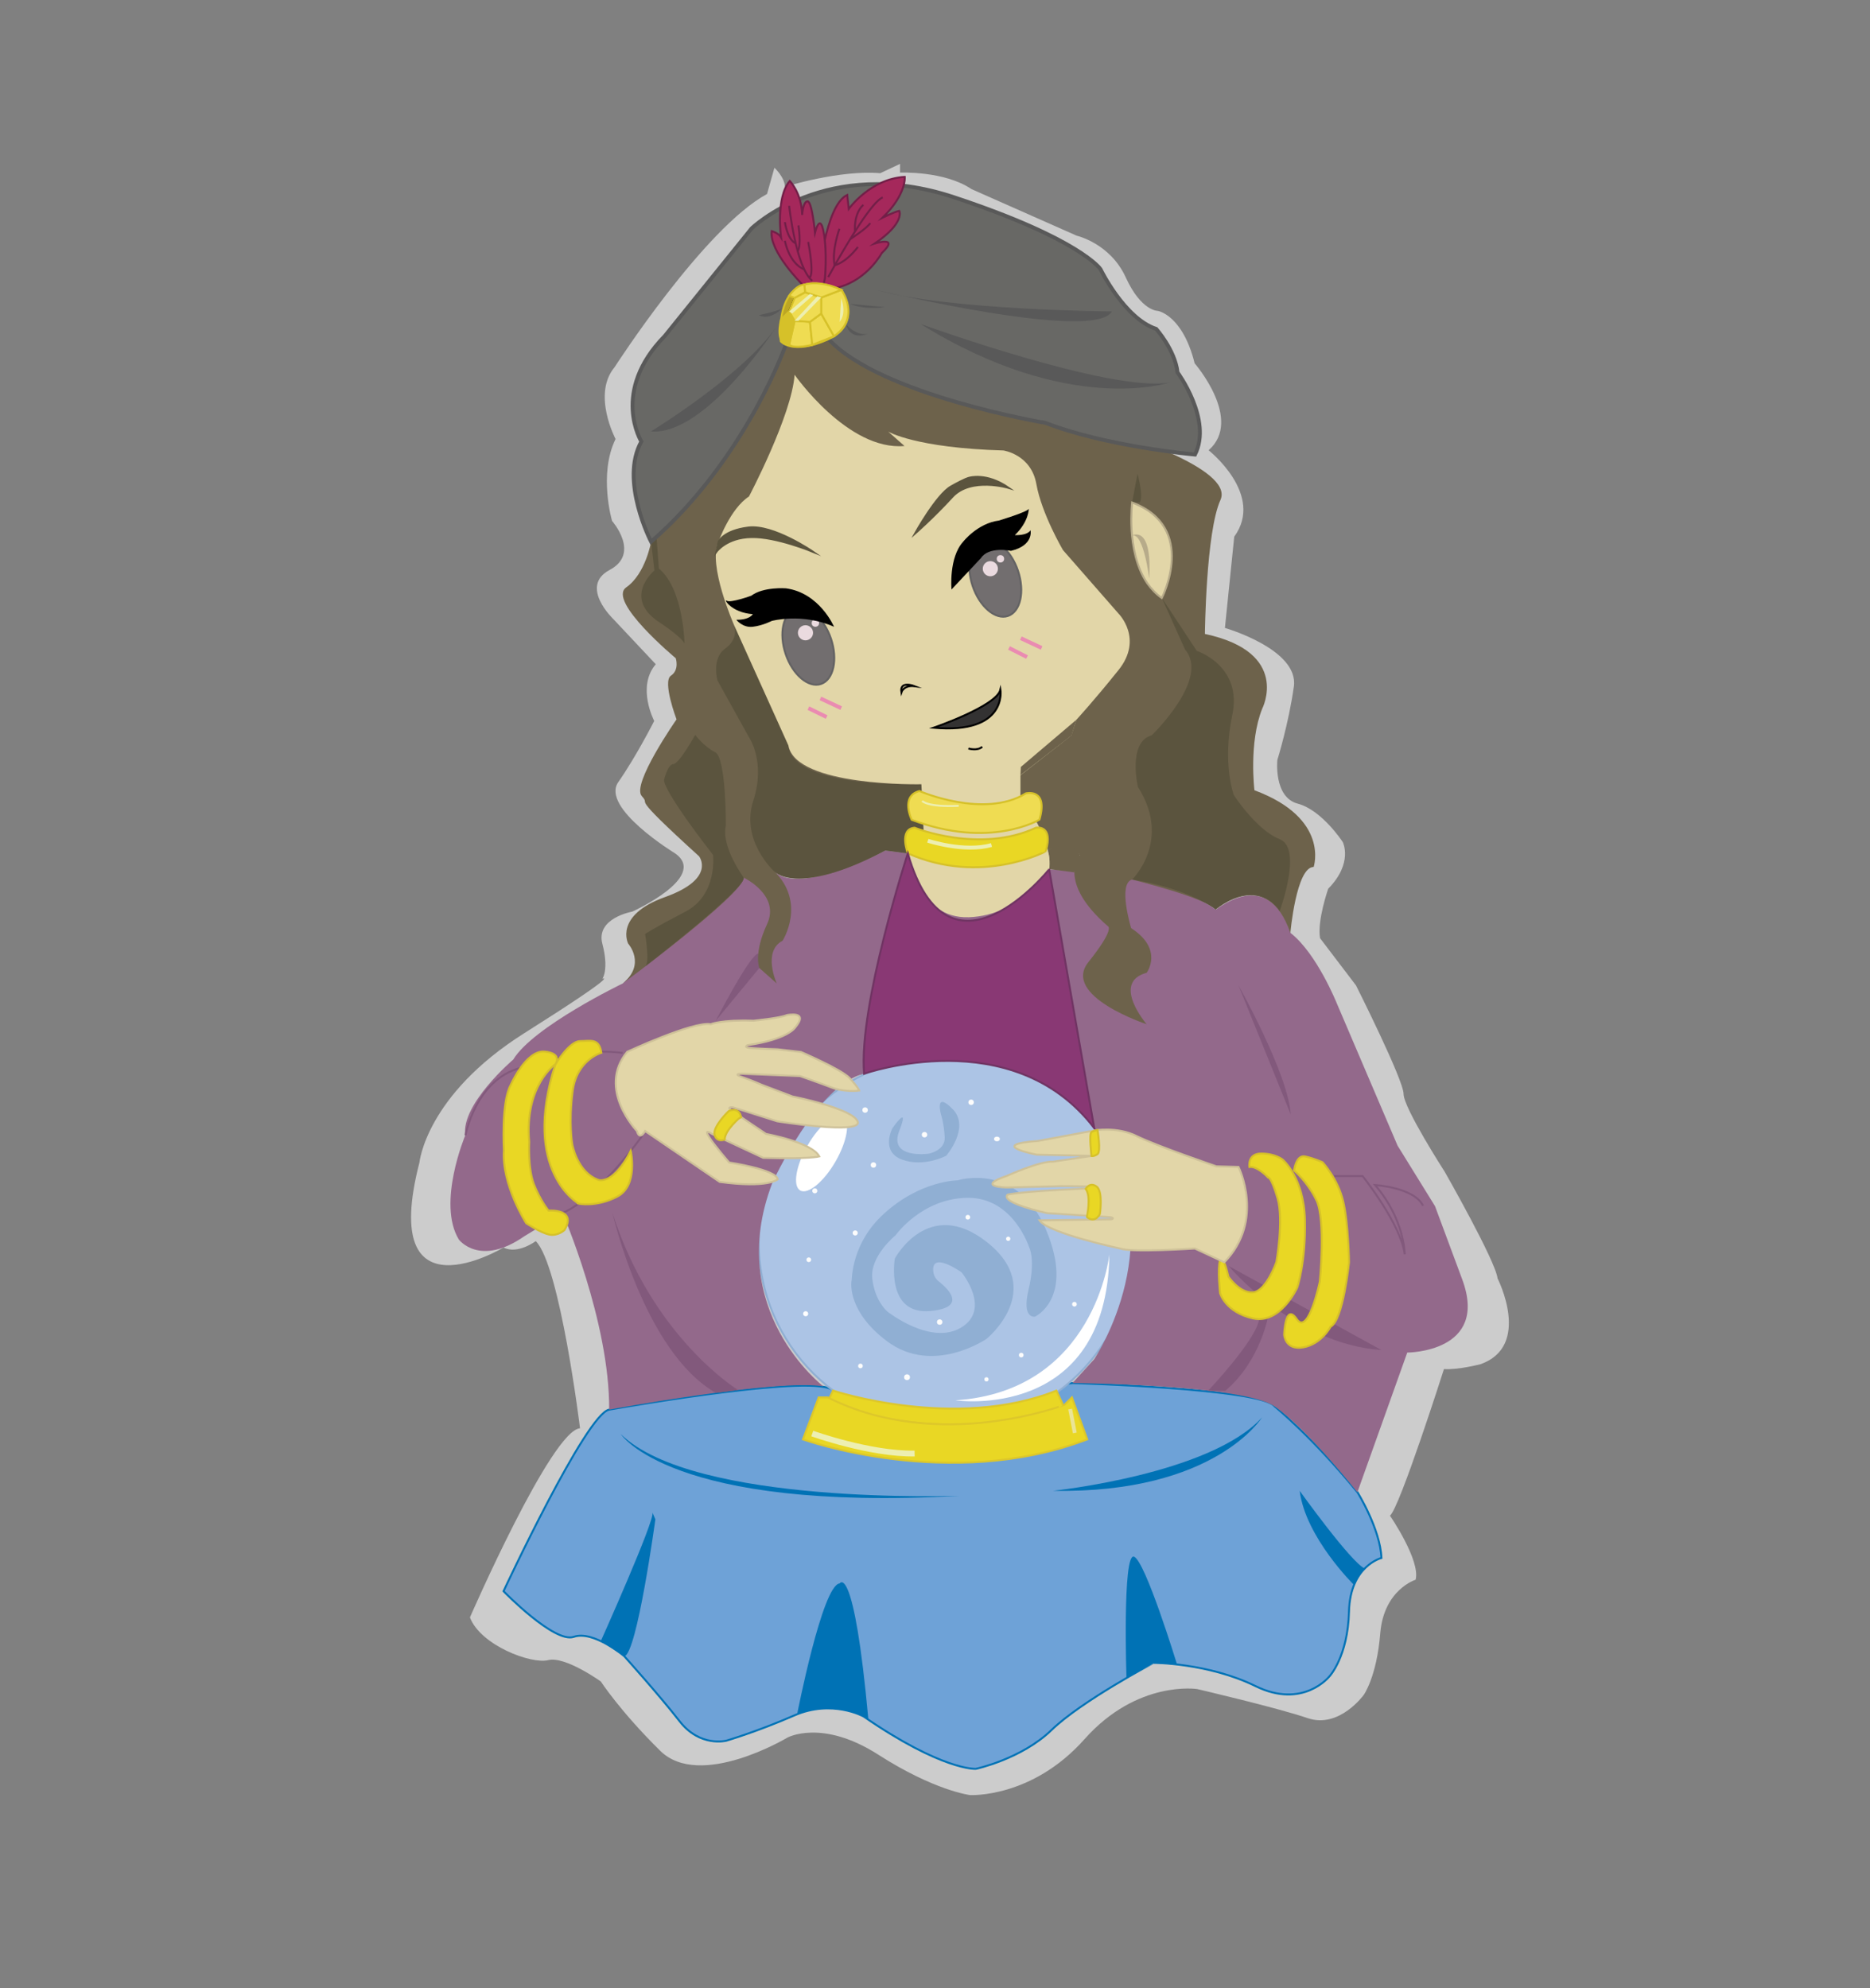 <?xml version="1.0" encoding="utf-8"?>
<!-- Generator: Adobe Illustrator 21.1.0, SVG Export Plug-In . SVG Version: 6.00 Build 0)  -->
<svg version="1.1" xmlns="http://www.w3.org/2000/svg" xmlns:xlink="http://www.w3.org/1999/xlink" x="0px" y="0px"
	 viewBox="0 0 963 1024" style="enable-background:new 0 0 963 1024;" xml:space="preserve">
<rect x="0" y="0" width="963" height="1024" fill="#808080" stroke="none"/>
<style type="text/css">
	.st0{display:none;}
	.st1{display:inline;fill:#E9D724;stroke:#DDC72A;stroke-miterlimit:10;}
	.st2{fill:#CCCCCC;}
	.st3{fill:#6EA2D7;stroke:#0072B5;stroke-miterlimit:10;}
	.st4{fill:#0072B5;}
	.st5{fill:#ACC4E5;stroke:#90AFD3;stroke-miterlimit:10;}
	.st6{fill:#93698B;}
	.st7{fill:#82597C;}
	.st8{fill:none;stroke:#82597C;stroke-miterlimit:10;}
	.st9{fill:#6D624B;}
	.st10{fill:none;stroke:#000000;stroke-miterlimit:10;}
	.st11{fill:#5B543E;}
	.st12{fill:#686865;stroke:#595959;stroke-width:2;stroke-miterlimit:10;}
	.st13{fill:#595959;}
	.st14{fill:#A5285B;stroke:#721F48;stroke-miterlimit:10;}
	.st15{fill:none;stroke:#721F48;stroke-miterlimit:10;}
	.st16{fill:#E2D6A8;stroke:#B7AB8A;stroke-miterlimit:10;}
	.st17{fill:#B7AB8A;}
	.st18{fill:#E2D6A8;}
	.st19{fill:#BCA624;stroke:#D6C129;stroke-miterlimit:10;}
	.st20{fill:#EFDC52;stroke:#D6C129;stroke-miterlimit:10;}
	.st21{fill:#D6C129;stroke:#D6C129;stroke-miterlimit:10;}
	.st22{fill:#EDEFB1;}
	.st23{fill:none;stroke:#EA8BB1;stroke-width:2;stroke-miterlimit:10;}
	.st24{fill:#333232;stroke:#000000;stroke-miterlimit:10;}
	.st25{fill:#726E6F;stroke:#636263;stroke-miterlimit:10;}
	.st26{fill:#EADADF;}
	.st27{fill:#5B543E;stroke:#5B543E;stroke-miterlimit:10;}
	.st28{fill:#E9D724;stroke:#D6C129;stroke-miterlimit:10;}
	.st29{fill:none;stroke:#EDEFB1;stroke-miterlimit:10;}
	.st30{fill:none;stroke:#EDEFB1;stroke-width:2;stroke-miterlimit:10;}
	.st31{fill:#893874;stroke:#703463;stroke-miterlimit:10;}
	.st32{fill:#FFFFFF;}
	.st33{fill:#90AFD3;}
	.st34{fill:#FCFCFC;}
	.st35{fill:#E9D724;stroke:#DDC72A;stroke-miterlimit:10;}
	.st36{fill:none;stroke:#EAE496;stroke-width:2;stroke-miterlimit:10;}
	.st37{fill:none;stroke:#EDEFB1;stroke-width:3;stroke-miterlimit:10;}
	.st38{fill:#E2D6A8;stroke:#CEC199;stroke-miterlimit:10;}
</style>
<g id="stars_x2F_moons" class="st0">
	<polygon class="st1" points="31,64.1 34.7,71.6 42.9,72.8 36.9,78.6 38.3,86.8 31,83 23.6,86.8 25,78.6 19,72.8 27.3,71.6 	"/>
	<polygon class="st1" points="88.1,-11.3 91.8,-3.9 100,-2.7 94,3.1 95.5,11.3 88.1,7.5 80.7,11.3 82.1,3.1 76.1,-2.7 84.4,-3.9 	
		"/>
	<path class="st1" d="M-2.9-2.2c0,0,14.2-7.1,18.9,4.3S8.5,20,8.5,20S20.8,2.5-2.9-2.2z"/>
	<path class="st1" d="M108.2,65.5c0,0,14.2-7.1,18.9,4.3s-7.6,18-7.6,18S131.8,70.2,108.2,65.5z"/>
	<polygon class="st1" points="25.3,196.5 29,204 37.2,205.2 31.3,211 32.7,219.2 25.3,215.3 17.9,219.2 19.3,211 13.4,205.2 
		21.6,204 	"/>
	<polygon class="st1" points="82.4,121 86.1,128.5 94.3,129.7 88.4,135.5 89.8,143.7 82.4,139.9 75,143.7 76.4,135.5 70.5,129.7 
		78.7,128.5 	"/>
	<path class="st1" d="M-8.6,130.1c0,0,14.2-7.1,18.9,4.3c4.7,11.4-7.6,18-7.6,18S15.1,134.9-8.6,130.1z"/>
	<path class="st1" d="M102.5,197.9c0,0,14.2-7.1,18.9,4.3c4.7,11.4-7.6,18-7.6,18S126.2,202.6,102.5,197.9z"/>
	<polygon class="st1" points="192.9,67 196.6,74.5 204.8,75.7 198.9,81.5 200.3,89.7 192.9,85.8 185.5,89.7 186.9,81.5 181,75.7 
		189.2,74.5 	"/>
	<polygon class="st1" points="250,-8.5 253.7,-1 262,0.2 256,6 257.4,14.2 250,10.3 242.6,14.2 244.1,6 238.1,0.2 246.3,-1 	"/>
	<path class="st1" d="M159,0.6c0,0,14.2-7.1,18.9,4.3c4.7,11.4-7.6,18-7.6,18S182.7,5.4,159,0.6z"/>
	<path class="st1" d="M270.1,68.4c0,0,14.2-7.1,18.9,4.3s-7.6,18-7.6,18S293.8,73.1,270.1,68.4z"/>
	<polygon class="st1" points="206.4,221.6 210.1,229.1 218.3,230.3 212.4,236.1 213.8,244.3 206.4,240.5 199,244.3 200.4,236.1 
		194.5,230.3 202.7,229.1 	"/>
	<polygon class="st1" points="263.5,146.1 267.2,153.6 275.4,154.8 269.5,160.6 270.9,168.8 263.5,165 256.1,168.8 257.5,160.6 
		251.6,154.8 259.8,153.6 	"/>
	<path class="st1" d="M172.5,155.2c0,0,14.2-7.1,18.9,4.3c4.7,11.4-7.6,18-7.6,18S196.2,160,172.5,155.2z"/>
	<path class="st1" d="M283.6,223c0,0,14.2-7.1,18.9,4.3c4.7,11.4-7.6,18-7.6,18S307.3,227.7,283.6,223z"/>
	<polygon class="st1" points="21,349.5 24.7,357 32.9,358.2 26.9,364 28.3,372.2 21,368.3 13.6,372.2 15,364 9,358.2 17.3,357 	"/>
	<polygon class="st1" points="78.1,274 81.8,281.5 90,282.7 84,288.5 85.5,296.7 78.1,292.9 70.7,296.7 72.1,288.5 66.1,282.7 
		74.4,281.5 	"/>
	<path class="st1" d="M-12.9,283.1c0,0,14.2-7.1,18.9,4.3c4.7,11.4-7.6,18-7.6,18S10.8,287.9-12.9,283.1z"/>
	<path class="st1" d="M98.2,350.9c0,0,14.2-7.1,18.9,4.3c4.7,11.4-7.6,18-7.6,18S121.8,355.6,98.2,350.9z"/>
	<polygon class="st1" points="196.4,374.6 200.1,382.1 208.3,383.3 202.4,389.1 203.8,397.3 196.4,393.5 189,397.3 190.4,389.1 
		184.5,383.3 192.7,382.1 	"/>
	<polygon class="st1" points="253.5,299.1 257.2,306.6 265.4,307.8 259.5,313.6 260.9,321.8 253.5,318 246.1,321.8 247.5,313.6 
		241.6,307.8 249.8,306.6 	"/>
	<path class="st1" d="M162.5,308.2c0,0,14.2-7.1,18.9,4.3c4.7,11.4-7.6,18-7.6,18S186.2,313,162.5,308.2z"/>
	<path class="st1" d="M273.6,376c0,0,14.2-7.1,18.9,4.3c4.7,11.4-7.6,18-7.6,18S297.3,380.7,273.6,376z"/>
	<polygon class="st1" points="360.5,59 364.2,66.5 372.5,67.7 366.5,73.5 367.9,81.7 360.5,77.8 353.2,81.7 354.6,73.5 348.6,67.7 
		356.8,66.5 	"/>
	<polygon class="st1" points="417.6,-16.5 421.3,-9 429.6,-7.8 423.6,-2 425,6.2 417.6,2.3 410.3,6.2 411.7,-2 405.7,-7.8 413.9,-9 
			"/>
	<path class="st1" d="M326.7-7.4c0,0,14.2-7.1,18.9,4.3c4.7,11.4-7.6,18-7.6,18S350.3-2.6,326.7-7.4z"/>
	<path class="st1" d="M437.7,60.4c0,0,14.2-7.1,18.9,4.3c4.7,11.4-7.6,18-7.6,18S461.4,65.1,437.7,60.4z"/>
	<polygon class="st1" points="354.9,191.4 358.6,198.9 366.8,200.1 360.8,205.9 362.2,214.1 354.9,210.2 347.5,214.1 348.9,205.9 
		342.9,200.1 351.2,198.9 	"/>
	<polygon class="st1" points="412,115.9 415.7,123.4 423.9,124.6 417.9,130.4 419.3,138.6 412,134.7 404.6,138.6 406,130.4 
		400,124.6 408.3,123.4 	"/>
	<path class="st1" d="M321,125c0,0,14.2-7.1,18.9,4.3c4.7,11.4-7.6,18-7.6,18S344.6,129.7,321,125z"/>
	<path class="st1" d="M432.1,192.7c0,0,14.2-7.1,18.9,4.3c4.7,11.4-7.6,18-7.6,18S455.7,197.5,432.1,192.7z"/>
	<polygon class="st1" points="522.5,61.9 526.2,69.4 534.4,70.6 528.4,76.4 529.8,84.6 522.5,80.7 515.1,84.6 516.5,76.4 
		510.5,70.6 518.8,69.4 	"/>
	<polygon class="st1" points="579.6,-13.6 583.3,-6.1 591.5,-4.9 585.5,0.9 587,9.1 579.6,5.2 572.2,9.1 573.6,0.9 567.6,-4.9 
		575.9,-6.1 	"/>
	<path class="st1" d="M488.6-4.5c0,0,14.2-7.1,18.9,4.3s-7.6,18-7.6,18S512.3,0.2,488.6-4.5z"/>
	<path class="st1" d="M599.7,63.2c0,0,14.2-7.1,18.9,4.3s-7.6,18-7.6,18S623.3,68,599.7,63.2z"/>
	<polygon class="st1" points="536,216.5 539.7,224 547.9,225.2 541.9,231 543.3,239.2 536,235.3 528.6,239.2 530,231 524,225.2 
		532.3,224 	"/>
	<polygon class="st1" points="593.1,141 596.8,148.5 605,149.7 599,155.5 600.4,163.7 593.1,159.8 585.7,163.7 587.1,155.5 
		581.1,149.7 589.4,148.5 	"/>
	<path class="st1" d="M502.1,150.1c0,0,14.2-7.1,18.9,4.3c4.7,11.4-7.6,18-7.6,18S525.7,154.9,502.1,150.1z"/>
	<path class="st1" d="M613.2,217.8c0,0,14.2-7.1,18.9,4.3c4.7,11.4-7.6,18-7.6,18S636.8,222.6,613.2,217.8z"/>
	<polygon class="st1" points="350.5,344.4 354.2,351.9 362.5,353.1 356.5,358.9 357.9,367.1 350.5,363.2 343.2,367.1 344.6,358.9 
		338.6,353.1 346.8,351.9 	"/>
	<polygon class="st1" points="407.6,268.9 411.3,276.4 419.6,277.6 413.6,283.4 415,291.6 407.6,287.7 400.3,291.6 401.7,283.4 
		395.7,277.6 403.9,276.4 	"/>
	<path class="st1" d="M316.7,278c0,0,14.2-7.1,18.9,4.3c4.7,11.4-7.6,18-7.6,18S340.3,282.7,316.7,278z"/>
	<path class="st1" d="M427.7,345.7c0,0,14.2-7.1,18.9,4.3c4.7,11.4-7.6,18-7.6,18S451.4,350.5,427.7,345.7z"/>
	<polygon class="st1" points="526,369.5 529.7,377 537.9,378.2 531.9,384 533.3,392.2 526,388.3 518.6,392.2 520,384 514,378.2 
		522.3,377 	"/>
	<polygon class="st1" points="583.1,294 586.8,301.5 595,302.7 589,308.5 590.4,316.7 583.1,312.8 575.7,316.7 577.1,308.5 
		571.1,302.7 579.4,301.5 	"/>
	<path class="st1" d="M492.1,303.1c0,0,14.2-7.1,18.9,4.3s-7.6,18-7.6,18S515.7,307.9,492.1,303.1z"/>
	<path class="st1" d="M603.2,370.8c0,0,14.2-7.1,18.9,4.3c4.7,11.4-7.6,18-7.6,18S626.8,375.6,603.2,370.8z"/>
	<polygon class="st1" points="697.9,66.4 701.6,73.8 709.8,75 703.9,80.8 705.3,89.1 697.9,85.2 690.5,89.1 691.9,80.8 686,75 
		694.2,73.8 	"/>
	<polygon class="st1" points="755,-9.1 758.7,-1.7 766.9,-0.5 761,5.4 762.4,13.6 755,9.7 747.6,13.6 749,5.4 743.1,-0.5 
		751.3,-1.7 	"/>
	<path class="st1" d="M664,0c0,0,14.2-7.1,18.9,4.3c4.7,11.4-7.6,18-7.6,18S687.7,4.7,664,0z"/>
	<path class="st1" d="M775.1,67.7c0,0,14.2-7.1,18.9,4.3s-7.6,18-7.6,18S798.8,72.4,775.1,67.7z"/>
	<polygon class="st1" points="692.2,198.7 695.9,206.2 704.2,207.4 698.2,213.2 699.6,221.4 692.2,217.6 684.9,221.4 686.3,213.2 
		680.3,207.4 688.6,206.2 	"/>
	<polygon class="st1" points="749.4,123.2 753,130.7 761.3,131.9 755.3,137.7 756.7,145.9 749.4,142.1 742,145.9 743.4,137.7 
		737.4,131.9 745.7,130.7 	"/>
	<path class="st1" d="M658.4,132.4c0,0,14.2-7.1,18.9,4.3s-7.6,18-7.6,18S682,137.1,658.4,132.4z"/>
	<path class="st1" d="M769.5,200.1c0,0,14.2-7.1,18.9,4.3c4.7,11.4-7.6,18-7.6,18S793.1,204.8,769.5,200.1z"/>
	<polygon class="st1" points="859.9,69.2 863.5,76.7 871.8,77.9 865.8,83.7 867.2,91.9 859.9,88.1 852.5,91.9 853.9,83.7 
		847.9,77.9 856.2,76.7 	"/>
	<polygon class="st1" points="917,-6.3 920.6,1.2 928.9,2.4 922.9,8.2 924.3,16.4 917,12.6 909.6,16.4 911,8.2 905,2.4 913.3,1.2 	
		"/>
	<path class="st1" d="M826,2.8c0,0,14.2-7.1,18.9,4.3c4.7,11.4-7.6,18-7.6,18S849.6,7.6,826,2.8z"/>
	<path class="st1" d="M937.1,70.6c0,0,14.2-7.1,18.9,4.3c4.7,11.4-7.6,18-7.6,18S960.7,75.3,937.1,70.6z"/>
	<polygon class="st1" points="873.3,223.9 877,231.3 885.3,232.5 879.3,238.3 880.7,246.5 873.3,242.7 866,246.5 867.4,238.3 
		861.4,232.5 869.7,231.3 	"/>
	<polygon class="st1" points="930.5,148.4 934.1,155.8 942.4,157 936.4,162.8 937.8,171.1 930.5,167.2 923.1,171.1 924.5,162.8 
		918.5,157 926.8,155.8 	"/>
	<path class="st1" d="M839.5,157.5c0,0,14.2-7.1,18.9,4.3c4.7,11.4-7.6,18-7.6,18S863.1,162.2,839.5,157.5z"/>
	<path class="st1" d="M950.6,225.2c0,0,14.2-7.1,18.9,4.3c4.7,11.4-7.6,18-7.6,18S974.2,229.9,950.6,225.2z"/>
	<polygon class="st1" points="687.9,351.7 691.6,359.2 699.8,360.4 693.9,366.2 695.3,374.4 687.9,370.6 680.5,374.4 681.9,366.2 
		676,360.4 684.2,359.2 	"/>
	<polygon class="st1" points="745,276.2 748.7,283.7 756.9,284.9 751,290.7 752.4,298.9 745,295.1 737.6,298.9 739,290.7 
		733.1,284.9 741.3,283.7 	"/>
	<path class="st1" d="M654,285.4c0,0,14.2-7.1,18.9,4.3c4.7,11.4-7.6,18-7.6,18S677.7,290.1,654,285.4z"/>
	<path class="st1" d="M765.1,353.1c0,0,14.2-7.1,18.9,4.3s-7.6,18-7.6,18S788.8,357.8,765.1,353.1z"/>
	<polygon class="st1" points="863.3,376.9 867,384.3 875.3,385.5 869.3,391.3 870.7,399.5 863.3,395.7 856,399.5 857.4,391.3 
		851.4,385.5 859.7,384.3 	"/>
	<polygon class="st1" points="920.5,301.4 924.1,308.8 932.4,310 926.4,315.8 927.8,324.1 920.5,320.2 913.1,324.1 914.5,315.8 
		908.5,310 916.8,308.8 	"/>
	<path class="st1" d="M829.5,310.5c0,0,14.2-7.1,18.9,4.3c4.7,11.4-7.6,18-7.6,18S853.1,315.2,829.5,310.5z"/>
	<path class="st1" d="M940.6,378.2c0,0,14.2-7.1,18.9,4.3c4.7,11.4-7.6,18-7.6,18S964.2,382.9,940.6,378.2z"/>
	<path class="st1" d="M0.9,501.2c0,0,14.2-7.1,18.9,4.3c4.7,11.4-7.6,18-7.6,18S24.5,506,0.9,501.2z"/>
	<path class="st1" d="M-4.8,633.6c0,0,14.2-7.1,18.9,4.3s-7.6,18-7.6,18S18.9,638.3-4.8,633.6z"/>
	<polygon class="st1" points="85.6,502.8 89.3,510.2 97.6,511.4 91.6,517.3 93,525.5 85.6,521.6 78.2,525.5 79.7,517.3 73.7,511.4 
		81.9,510.2 	"/>
	<polygon class="st1" points="142.7,427.3 146.4,434.8 154.7,436 148.7,441.8 150.1,450 142.7,446.1 135.4,450 136.8,441.8 
		130.8,436 139,434.8 	"/>
	<path class="st1" d="M51.8,436.4c0,0,14.2-7.1,18.9,4.3c4.7,11.4-7.6,18-7.6,18S75.4,441.1,51.8,436.4z"/>
	<path class="st1" d="M162.8,504.1c0,0,14.2-7.1,18.9,4.3c4.7,11.4-7.6,18-7.6,18S186.5,508.8,162.8,504.1z"/>
	<polygon class="st1" points="99.1,657.4 102.8,664.9 111.1,666.1 105.1,671.9 106.5,680.1 99.1,676.2 91.7,680.1 93.2,671.9 
		87.2,666.1 95.4,664.9 	"/>
	<polygon class="st1" points="156.2,581.9 159.9,589.4 168.2,590.6 162.2,596.4 163.6,604.6 156.2,600.7 148.8,604.6 150.3,596.4 
		144.3,590.6 152.5,589.4 	"/>
	<path class="st1" d="M65.3,591c0,0,14.2-7.1,18.9,4.3c4.7,11.4-7.6,18-7.6,18S88.9,595.7,65.3,591z"/>
	<path class="st1" d="M176.3,658.7c0,0,14.2-7.1,18.9,4.3c4.7,11.4-7.6,18-7.6,18S200,663.5,176.3,658.7z"/>
	<path class="st1" d="M-9.1,786.6c0,0,14.2-7.1,18.9,4.3s-7.6,18-7.6,18S14.5,791.3-9.1,786.6z"/>
	<polygon class="st1" points="89.1,810.4 92.8,817.9 101.1,819.1 95.1,824.9 96.5,833.1 89.1,829.2 81.7,833.1 83.2,824.9 
		77.2,819.1 85.4,817.9 	"/>
	<polygon class="st1" points="146.2,734.9 149.9,742.4 158.2,743.6 152.2,749.4 153.6,757.6 146.2,753.7 138.8,757.6 140.3,749.4 
		134.3,743.6 142.5,742.4 	"/>
	<path class="st1" d="M55.3,744c0,0,14.2-7.1,18.9,4.3c4.7,11.4-7.6,18-7.6,18S78.9,748.7,55.3,744z"/>
	<path class="st1" d="M166.3,811.7c0,0,14.2-7.1,18.9,4.3c4.7,11.4-7.6,18-7.6,18S190,816.5,166.3,811.7z"/>
	<polygon class="st1" points="253.2,494.8 256.9,502.2 265.2,503.4 259.2,509.3 260.6,517.5 253.2,513.6 245.9,517.5 247.3,509.3 
		241.3,503.4 249.6,502.2 	"/>
	<polygon class="st1" points="310.3,419.3 314,426.8 322.3,428 316.3,433.8 317.7,442 310.3,438.1 303,442 304.4,433.8 298.4,428 
		306.7,426.8 	"/>
	<path class="st1" d="M219.4,428.4c0,0,14.2-7.1,18.9,4.3c4.7,11.4-7.6,18-7.6,18S243,433.1,219.4,428.4z"/>
	<path class="st1" d="M330.5,496.1c0,0,14.2-7.1,18.9,4.3c4.7,11.4-7.6,18-7.6,18S354.1,500.8,330.5,496.1z"/>
	<polygon class="st1" points="247.6,627.2 251.3,634.6 259.5,635.8 253.5,641.6 255,649.9 247.6,646 240.2,649.9 241.6,641.6 
		235.6,635.8 243.9,634.6 	"/>
	<polygon class="st1" points="304.7,551.7 308.4,559.1 316.6,560.3 310.6,566.2 312.1,574.4 304.7,570.5 297.3,574.4 298.7,566.2 
		292.7,560.3 301,559.1 	"/>
	<path class="st1" d="M213.7,560.8c0,0,14.2-7.1,18.9,4.3c4.7,11.4-7.6,18-7.6,18S237.4,565.5,213.7,560.8z"/>
	<path class="st1" d="M324.8,628.5c0,0,14.2-7.1,18.9,4.3c4.7,11.4-7.6,18-7.6,18S348.4,633.2,324.8,628.5z"/>
	<polygon class="st1" points="415.2,497.7 418.9,505.1 427.1,506.3 421.1,512.1 422.6,520.4 415.2,516.5 407.8,520.4 409.2,512.1 
		403.2,506.3 411.5,505.1 	"/>
	<polygon class="st1" points="472.3,422.2 476,429.6 484.2,430.8 478.3,436.6 479.7,444.9 472.3,441 464.9,444.9 466.3,436.6 
		460.4,430.8 468.6,429.6 	"/>
	<path class="st1" d="M381.3,431.3c0,0,14.2-7.1,18.9,4.3s-7.6,18-7.6,18S405,436,381.3,431.3z"/>
	<path class="st1" d="M492.4,499c0,0,14.2-7.1,18.9,4.3c4.7,11.4-7.6,18-7.6,18S516,503.7,492.4,499z"/>
	<polygon class="st1" points="428.7,652.3 432.4,659.7 440.6,660.9 434.6,666.8 436.1,675 428.7,671.1 421.3,675 422.7,666.8 
		416.7,660.9 425,659.7 	"/>
	<polygon class="st1" points="485.8,576.8 489.5,584.2 497.7,585.4 491.7,591.3 493.2,599.5 485.8,595.6 478.4,599.5 479.8,591.3 
		473.8,585.4 482.1,584.2 	"/>
	<path class="st1" d="M394.8,585.9c0,0,14.2-7.1,18.9,4.3s-7.6,18-7.6,18S418.5,590.6,394.8,585.9z"/>
	<path class="st1" d="M505.9,653.6c0,0,14.2-7.1,18.9,4.3c4.7,11.4-7.6,18-7.6,18S529.5,658.3,505.9,653.6z"/>
	<polygon class="st1" points="243.2,780.2 246.9,787.6 255.2,788.8 249.2,794.6 250.6,802.9 243.2,799 235.9,802.9 237.3,794.6 
		231.3,788.8 239.6,787.6 	"/>
	<polygon class="st1" points="300.3,704.7 304,712.1 312.3,713.3 306.3,719.2 307.7,727.4 300.3,723.5 293,727.4 294.4,719.2 
		288.4,713.3 296.7,712.1 	"/>
	<path class="st1" d="M209.4,713.8c0,0,14.2-7.1,18.9,4.3c4.7,11.4-7.6,18-7.6,18S233,718.5,209.4,713.8z"/>
	<path class="st1" d="M320.5,781.5c0,0,14.2-7.1,18.9,4.3c4.7,11.4-7.6,18-7.6,18S344.1,786.2,320.5,781.5z"/>
	<polygon class="st1" points="418.7,805.3 422.4,812.7 430.6,813.9 424.6,819.8 426.1,828 418.7,824.1 411.3,828 412.7,819.8 
		406.7,813.9 415,812.7 	"/>
	<polygon class="st1" points="475.8,729.8 479.5,737.2 487.7,738.4 481.7,744.3 483.2,752.5 475.8,748.6 468.4,752.5 469.8,744.3 
		463.8,738.4 472.1,737.2 	"/>
	<path class="st1" d="M384.8,738.9c0,0,14.2-7.1,18.9,4.3s-7.6,18-7.6,18S408.5,743.6,384.8,738.9z"/>
	<path class="st1" d="M495.9,806.6c0,0,14.2-7.1,18.9,4.3c4.7,11.4-7.6,18-7.6,18S519.5,811.3,495.9,806.6z"/>
	<polygon class="st1" points="590.6,502.1 594.3,509.6 602.6,510.8 596.6,516.6 598,524.8 590.6,520.9 583.2,524.8 584.7,516.6 
		578.7,510.8 586.9,509.6 	"/>
	<polygon class="st1" points="647.7,426.6 651.4,434.1 659.7,435.3 653.7,441.1 655.1,449.3 647.7,445.4 640.3,449.3 641.8,441.1 
		635.8,435.3 644,434.1 	"/>
	<path class="st1" d="M556.8,435.7c0,0,14.2-7.1,18.9,4.3c4.7,11.4-7.6,18-7.6,18S580.4,440.5,556.8,435.7z"/>
	<path class="st1" d="M667.8,503.4c0,0,14.2-7.1,18.9,4.3c4.7,11.4-7.6,18-7.6,18S691.5,508.2,667.8,503.4z"/>
	<polygon class="st1" points="585,634.5 588.6,642 596.9,643.2 590.9,649 592.3,657.2 585,653.3 577.6,657.2 579,649 573,643.2 
		581.3,642 	"/>
	<polygon class="st1" points="642.1,559 645.7,566.5 654,567.7 648,573.5 649.4,581.7 642.1,577.8 634.7,581.7 636.1,573.5 
		630.1,567.7 638.4,566.5 	"/>
	<path class="st1" d="M551.1,568.1c0,0,14.2-7.1,18.9,4.3c4.7,11.4-7.6,18-7.6,18S574.7,572.8,551.1,568.1z"/>
	<path class="st1" d="M662.2,635.8c0,0,14.2-7.1,18.9,4.3c4.7,11.4-7.6,18-7.6,18S685.8,640.6,662.2,635.8z"/>
	<polygon class="st1" points="752.6,505 756.2,512.5 764.5,513.7 758.5,519.5 759.9,527.7 752.6,523.8 745.2,527.7 746.6,519.5 
		740.6,513.7 748.9,512.5 	"/>
	<polygon class="st1" points="809.7,429.5 813.4,437 821.6,438.2 815.6,444 817,452.2 809.7,448.3 802.3,452.2 803.7,444 
		797.7,438.2 806,437 	"/>
	<path class="st1" d="M718.7,438.6c0,0,14.2-7.1,18.9,4.3c4.7,11.4-7.6,18-7.6,18S742.3,443.3,718.7,438.6z"/>
	<path class="st1" d="M829.8,506.3c0,0,14.2-7.1,18.9,4.3c4.7,11.4-7.6,18-7.6,18S853.4,511,829.8,506.3z"/>
	<polygon class="st1" points="766.1,659.6 769.7,667.1 778,668.3 772,674.1 773.4,682.3 766.1,678.4 758.7,682.3 760.1,674.1 
		754.1,668.3 762.4,667.1 	"/>
	<polygon class="st1" points="823.2,584.1 826.8,591.6 835.1,592.8 829.1,598.6 830.5,606.8 823.2,602.9 815.8,606.8 817.2,598.6 
		811.2,592.8 819.5,591.6 	"/>
	<path class="st1" d="M732.2,593.2c0,0,14.2-7.1,18.9,4.3s-7.6,18-7.6,18S755.8,597.9,732.2,593.2z"/>
	<path class="st1" d="M843.3,660.9c0,0,14.2-7.1,18.9,4.3c4.7,11.4-7.6,18-7.6,18S866.9,665.7,843.3,660.9z"/>
	<polygon class="st1" points="580.6,787.5 584.3,795 592.6,796.2 586.6,802 588,810.2 580.6,806.3 573.2,810.2 574.7,802 
		568.7,796.2 576.9,795 	"/>
	<polygon class="st1" points="637.7,712 641.4,719.5 649.7,720.7 643.7,726.5 645.1,734.7 637.7,730.8 630.3,734.7 631.8,726.5 
		625.8,720.7 634,719.5 	"/>
	<path class="st1" d="M546.8,721.1c0,0,14.2-7.1,18.9,4.3c4.7,11.4-7.6,18-7.6,18S570.4,725.8,546.8,721.1z"/>
	<path class="st1" d="M657.8,788.8c0,0,14.2-7.1,18.9,4.3c4.7,11.4-7.6,18-7.6,18S681.5,793.6,657.8,788.8z"/>
	<polygon class="st1" points="756.1,812.6 759.7,820.1 768,821.3 762,827.1 763.4,835.3 756.1,831.4 748.7,835.3 750.1,827.1 
		744.1,821.3 752.4,820.1 	"/>
	<polygon class="st1" points="813.2,737.1 816.8,744.6 825.1,745.8 819.1,751.6 820.5,759.8 813.2,755.9 805.8,759.8 807.2,751.6 
		801.2,745.8 809.5,744.6 	"/>
	<path class="st1" d="M722.2,746.2c0,0,14.2-7.1,18.9,4.3s-7.6,18-7.6,18S745.8,750.9,722.2,746.2z"/>
	<path class="st1" d="M833.3,813.9c0,0,14.2-7.1,18.9,4.3c4.7,11.4-7.6,18-7.6,18S856.9,818.7,833.3,813.9z"/>
	<polygon class="st1" points="922.9,515.1 926.6,522.6 934.8,523.8 928.8,529.6 930.2,537.8 922.9,534 915.5,537.8 916.9,529.6 
		910.9,523.8 919.2,522.6 	"/>
	<path class="st1" d="M889,448.7c0,0,14.2-7.1,18.9,4.3c4.7,11.4-7.6,18-7.6,18S912.6,453.5,889,448.7z"/>
	<polygon class="st1" points="917.2,647.5 920.9,655 929.1,656.2 923.2,662 924.6,670.2 917.2,666.3 909.8,670.2 911.2,662 
		905.3,656.2 913.5,655 	"/>
	<path class="st1" d="M883.3,581.1c0,0,14.2-7.1,18.9,4.3c4.7,11.4-7.6,18-7.6,18S907,585.9,883.3,581.1z"/>
	<polygon class="st1" points="912.9,800.5 916.6,808 924.8,809.2 918.8,815 920.2,823.2 912.9,819.3 905.5,823.2 906.9,815 
		900.9,809.2 909.2,808 	"/>
	<polygon class="st1" points="970,725 973.7,732.5 981.9,733.7 975.9,739.5 977.3,747.7 970,743.8 962.6,747.7 964,739.5 958,733.7 
		966.3,732.5 	"/>
	<path class="st1" d="M879,734.1c0,0,14.2-7.1,18.9,4.3s-7.6,18-7.6,18S902.6,738.9,879,734.1z"/>
	<path class="st1" d="M9.1,934.4c0,0,14.2-7.1,18.9,4.3s-7.6,18-7.6,18S32.7,939.2,9.1,934.4z"/>
	<polygon class="st1" points="112.9,958.2 116.6,965.7 124.9,966.9 118.9,972.7 120.3,980.9 112.9,977 105.6,980.9 107,972.7 
		101,966.9 109.3,965.7 	"/>
	<polygon class="st1" points="170.1,882.7 173.7,890.2 182,891.4 176,897.2 177.4,905.4 170.1,901.6 162.7,905.4 164.1,897.2 
		158.1,891.4 166.4,890.2 	"/>
	<path class="st1" d="M79.1,891.8c0,0,14.2-7.1,18.9,4.3c4.7,11.4-7.6,18-7.6,18S102.7,896.6,79.1,891.8z"/>
	<path class="st1" d="M190.2,959.6c0,0,14.2-7.1,18.9,4.3c4.7,11.4-7.6,18-7.6,18S213.8,964.3,190.2,959.6z"/>
	<path class="st1" d="M47.8,1021.9c0,0,14.2-7.1,18.9,4.3c4.7,11.4-7.6,18-7.6,18S71.4,1026.7,47.8,1021.9z"/>
	<polygon class="st1" points="261.4,928 265.1,935.5 273.3,936.7 267.4,942.5 268.8,950.7 261.4,946.8 254,950.7 255.4,942.5 
		249.5,936.7 257.7,935.5 	"/>
	<polygon class="st1" points="318.5,852.5 322.2,860 330.4,861.2 324.5,867 325.9,875.2 318.5,871.3 311.1,875.2 312.5,867 
		306.6,861.2 314.8,860 	"/>
	<path class="st1" d="M227.5,861.6c0,0,14.2-7.1,18.9,4.3s-7.6,18-7.6,18S251.2,866.3,227.5,861.6z"/>
	<path class="st1" d="M338.6,929.3c0,0,14.2-7.1,18.9,4.3s-7.6,18-7.6,18S362.3,934.1,338.6,929.3z"/>
	<polygon class="st1" points="442.5,953.1 446.2,960.6 454.4,961.8 448.5,967.6 449.9,975.8 442.5,971.9 435.1,975.8 436.5,967.6 
		430.6,961.8 438.8,960.6 	"/>
	<polygon class="st1" points="499.6,877.6 503.3,885.1 511.5,886.3 505.6,892.1 507,900.3 499.6,896.4 492.2,900.3 493.6,892.1 
		487.7,886.3 495.9,885.1 	"/>
	<path class="st1" d="M408.6,886.7c0,0,14.2-7.1,18.9,4.3c4.7,11.4-7.6,18-7.6,18S432.3,891.4,408.6,886.7z"/>
	<path class="st1" d="M519.7,954.4c0,0,14.2-7.1,18.9,4.3s-7.6,18-7.6,18S543.4,959.2,519.7,954.4z"/>
	<polygon class="st1" points="314.2,1005.5 317.9,1013 326.1,1014.2 320.1,1020 321.5,1028.2 314.2,1024.3 306.8,1028.2 308.2,1020 
		302.2,1014.2 310.5,1013 	"/>
	<path class="st1" d="M223.2,1014.6c0,0,14.2-7.1,18.9,4.3c4.7,11.4-7.6,18-7.6,18S246.8,1019.3,223.2,1014.6z"/>
	<polygon class="st1" points="598.8,935.3 602.5,942.8 610.7,944 604.8,949.8 606.2,958 598.8,954.1 591.4,958 592.8,949.8 
		586.9,944 595.1,942.8 	"/>
	<polygon class="st1" points="655.9,859.8 659.6,867.3 667.8,868.5 661.9,874.3 663.3,882.5 655.9,878.7 648.5,882.5 649.9,874.3 
		644,868.5 652.2,867.3 	"/>
	<path class="st1" d="M564.9,868.9c0,0,14.2-7.1,18.9,4.3c4.7,11.4-7.6,18-7.6,18S588.6,873.7,564.9,868.9z"/>
	<path class="st1" d="M676,936.7c0,0,14.2-7.1,18.9,4.3c4.7,11.4-7.6,18-7.6,18S699.6,941.4,676,936.7z"/>
	<polygon class="st1" points="779.9,960.4 783.6,967.9 791.8,969.1 785.8,974.9 787.3,983.1 779.9,979.3 772.5,983.1 773.9,974.9 
		767.9,969.1 776.2,967.9 	"/>
	<polygon class="st1" points="837,884.9 840.7,892.4 848.9,893.6 843,899.4 844.4,907.6 837,903.8 829.6,907.6 831,899.4 
		825.1,893.6 833.3,892.4 	"/>
	<path class="st1" d="M746,894c0,0,14.2-7.1,18.9,4.3c4.7,11.4-7.6,18-7.6,18S769.7,898.8,746,894z"/>
	<path class="st1" d="M857.1,961.8c0,0,14.2-7.1,18.9,4.3c4.7,11.4-7.6,18-7.6,18S880.7,966.5,857.1,961.8z"/>
	<polygon class="st1" points="651.5,1012.8 655.2,1020.3 663.5,1021.5 657.5,1027.3 658.9,1035.5 651.5,1031.7 644.2,1035.5 
		645.6,1027.3 639.6,1021.5 647.9,1020.3 	"/>
	<path class="st1" d="M560.6,1021.9c0,0,14.2-7.1,18.9,4.3c4.7,11.4-7.6,18-7.6,18S584.2,1026.7,560.6,1021.9z"/>
	<polygon class="st1" points="801.2,1012.7 804.9,1020.1 813.2,1021.3 807.2,1027.1 808.6,1035.3 801.2,1031.5 793.8,1035.3 
		795.3,1027.1 789.3,1021.3 797.5,1020.1 	"/>
	<polygon class="st1" points="931,948.3 934.7,955.8 943,957 937,962.8 938.4,971 931,967.2 923.7,971 925.1,962.8 919.1,957 
		927.3,955.8 	"/>
	<path class="st1" d="M897.2,882c0,0,14.2-7.1,18.9,4.3s-7.6,18-7.6,18S920.8,886.7,897.2,882z"/>
</g>
<g id="shadow">
	<path class="st2" d="M242,833c0,0,42-96.4,56.7-97.4c0,0-10.3-83.9-22.8-96.4c0,0-9.3,7-16.6,3.3c0,0-64.6,38.8-43.3-43.8
		c0,0,3.3-34.6,54-66.6s40.2-28,40.2-28s3.5-4.7,0-18s15.4-16.6,15.4-16.6s39.2-17.7,22.2-29.9c0,0-38.7-23.5-29.4-36.8
		s18.5-31.5,18.5-31.5s-9.2-17.5,0.8-29.2L316,319c0,0-18-17-2-25.5s1.2-25.2,1.2-25.2s-7.1-24,1.8-42.2c0,0-12.2-23-0.5-37
		c0,0,46-71.5,78.5-89.2l3.8-13.5c0,0,5.3,4.8,5.4,9.8c0,0,28.1-8.8,49.1-7l10.2-4.8v4.5c0,0,22.8-1,36.8,8.5l54.2,24
		c0,0,17.2,3.9,25.2,21.4s16.5,17.3,16.5,17.3s12.8,2,19,27c0,0,25.2,29,7.2,44.8c0,0,29,22.8,13.2,44.5l-4.8,47
		c0,0,38.2,11,35.5,30.2s-8.5,37.8-8.5,37.8s-2,19.2,10.5,22.5s23.2,19.8,23.2,19.8s5.5,10.8-7.5,24c0,0-5.8,16.5-4.2,25.5
		l18.5,24.3c0,0,24.5,48.7,24.5,55.9s21.2,40.1,21.2,40.1s26.2,45.9,27.2,54.9c0,0,17.8,34.8-8.8,44.2c0,0-11.5,3-18.8,2.5
		c0,0-22.8,71.5-27.8,75.5c0,0,15.8,23,13.2,33c0,0-16.3,5-18.2,27.5c-1.8,22.5-8.5,31.8-8.5,31.8s-12.6,17.5-28.8,12s-57-15-57-15
		s-30.8-4.8-58,25.8s-59,28.8-59,28.8s-18.2-2.2-47.2-20.8s-46.8-8.8-46.8-8.8s-45,27-65.5,6.8S309.4,866,309.4,866
		s-18.4-13.2-27.1-11S247.5,847.4,242,833z"/>
</g>
<g id="table">
	<path class="st3" d="M259.3,819.5c0,0,42.6-91.4,54.4-93.5s107.5-18.6,115.4-9.8s123.3-3.9,123.3-3.9s97.3,2.8,104,12
		c0,0,19.7,16,42.7,44.3c0,0,11.7,18.8,12.3,33.8c0,0-16.1,4-16.7,27.5s-10.1,33.5-10.1,33.5s-13.5,17-38,5s-52.5-12-52.5-12
		S557,876,541.5,891s-39,20-39,20s-17.2,1-57.8-27c0,0-16.2-9-35.7-0.5s-35,13-35,13s-13.5,3.5-24-10S321.5,853,321.5,853
		s-16-13.5-26-10S259.3,819.5,259.3,819.5z"/>
	<path class="st4" d="M309.4,845.2c0,0,28.1-62.7,26.6-66.2s1.5,3.5,1.5,3.5s-9.5,69.5-16,70.5L309.4,845.2z"/>
	<path class="st4" d="M410.5,882.9c0,0,13-66.7,21.9-67.4c0,0,7.3-11.9,14.8,70.2C447.1,885.7,431.4,874.5,410.5,882.9z"/>
	<path class="st4" d="M580.1,864.3c0,0-2.1-64.3,3.8-62.6c5.8,1.7,22.3,55.7,22.3,55.7l-12.2-0.9L580.1,864.3z"/>
	<path class="st4" d="M697.3,816.3c0,0-25-24.5-28-48.5c0,0,26.5,37,33.5,40C702.8,807.8,698.7,812.2,697.3,816.3z"/>
	<path class="st4" d="M542.3,767.8c0,0,81.1-8.5,107.6-37.8C649.9,730,625.7,769.3,542.3,767.8z"/>
	<path class="st4" d="M319.7,738.6c0,0,25.5,40.1,174.3,31.8C493.9,770.3,357.3,775.5,319.7,738.6z"/>
</g>
<g id="ball_outline">
	<ellipse class="st5" cx="487.3" cy="639.6" rx="96.6" ry="96"/>
</g>
<g id="jacket">
	<path class="st6" d="M467.5,439.5L456,438c0,0-45,24-57.5,10.5L383,452l-62.3,54.5c0,0-46.1,22.2-56.4,39.2c0,0-27,23-24.7,39
		c0,0-14.7,35-3.3,53.7c0,0,10.7,14.3,33.7-1.7l19.7-12c0,0,24.3,56,24,101.3c0,0,87-16,110.3-12c0,0-51.3-39.3-26.3-104.7
		c0,0,23.2-51,47.3-56.3c0,0,73.9-26.9,116.7,25.7c0.6,0.8,1.2,1.5,1.8,2.3c42.5,55.7,0,119,0,119l-11.2,12.3c0,0,87.3,0.7,104,12
		c16.7,11.3,42.7,44.3,42.7,44.3l25.7-72c0,0,42.3,0,28.3-37.7s-14-37.7-14-37.7L719.7,590l-31.3-73.3c0,0-10.3-25.7-23.8-36.2
		c0,0-8.5-33.8-38.5-12c0,0-13.3-10.8-43-15.5s-42.7-5.3-42.7-5.3L467.5,439.5z"/>
	<path class="st7" d="M637.7,507.3c0,0,25.7,45.7,27,66.7L637.7,507.3z"/>
	<path class="st8" d="M687,605.7h14.7c0,0,19.7,24.7,21.7,40.3c0,0,0-18-15.3-35.7c0,0,20.3,1.3,24.7,10.7"/>
	<path class="st7" d="M632.7,652c0,0,33.7,40.3,78.7,43.3"/>
	<path class="st7" d="M622.2,716.2c0,0,23.9-25.2,26.1-36.2l5-3.3c0,0-3.7,23.8-22.3,39.6H622.2z"/>
	<path class="st7" d="M368.6,525.7c0,0,17.4-34,21.9-34.6l0.5,7.5L368.6,525.7z"/>
	<path class="st8" d="M330.7,585c0,0-22.7,32-41,39.7"/>
	<path class="st8" d="M239.7,584.7c0,0,5.3-28.7,28.3-34.7s35.1-10,52.7-7.7"/>
	<path class="st7" d="M380.1,715.9c0,0-44.1-26.9-64.7-91.2c0,0,16.3,71.7,53.3,92.7L380.1,715.9z"/>
	<path class="st9" d="M538.5,438.5c0,0,14.8-10.2,17.5,2s0,0,0,0l-2.7,8.8l-13-1.7C540.3,447.7,541.1,437.3,538.5,438.5"/>
</g>
<g id="hair">
	<path class="st10" d="M573,385"/>
	<path class="st9" d="M335.3,279c0,0-2.8,16.5-12.8,23.5S348,339,348,339s2,6-2.5,9s2.9,22.5,2.9,22.5S325,404,330.5,410
		s-8.5-3.5,29.5,31c0,0,9,11.5-17.5,21s-19,24-19,24s9.4,10.5-2.8,20.5c0,0,62.3-46,62.3-54.5c0,0,19,9,12,24s-4,22.5-4,22.5l9,8
		c0,0-7.5-16.5,3-22c0,0,12.5-19.5-4.5-36c0,0,10,14,57.5-10.5l11.5,1.5l71-1c0,0,13.5-8,17.5,2c0,0-12,13.5,14.5,36.5
		c0,0,4,1-10,18.5s30,32,30,32s-18.5-21.5,0-26.5c0,0,9-12-8-23c0,0-7-23,0.5-25c0,0,38.5,9.5,43,15.5c0,0,26.5-23,38.5,12
		c0,0,3-34,12-34c0,0,8.5-25-30.5-39.5c0,0-3-24.5,4-42c0,0,15-29-29.5-38.5c0,0,0.5-52.5,8-69S573,222.3,573,222.3l-136.2-46.4
		c0,0-34.4-36.1-71.8,11.1S335.3,279,335.3,279z"/>
	<path class="st11" d="M335.3,279l1.7,14.8c0,0-17,14.2,3,27c0,0,10,6.5,12.5,10.5c0,0-0.5-28-13.2-38.5l-1.2-16.2L335.3,279z"/>
	<path class="st11" d="M358,378.5c0,0-8.2,14.8-11.2,15s-4.8,8-4.8,8s-2.5,3,25.2,38.8c0,0,2.5,20.5-14.2,29.2S332.2,481,332.2,481
		s2.6,14.9,0,16.8s52.2-40.1,50.8-45.8c0,0-11.8-16-9.2-26.8c0,0,0.2-35-5.5-37.8S358,378.5,358,378.5z"/>
	<path class="st11" d="M378,321.8c0,0,2.8,7-4.5,12.2s-4,16.5-4,16.5l16.2,29.2c0,0,8.8,12.5,2.2,32.8s10.5,36,10.5,36
		s11.8,13.8,57.5-10.5l11.5,1.5l8.7-0.1l-1.7-35.6c0,0-66.2,2.8-68.5-20L378,321.8z"/>
	<path class="st11" d="M583,453c0,0,20.7-20,3-47.7c0,0-5.4-23.2,7.1-26.6c0,0,30.2-29.1,17.2-44.1l-12-26.7l18,27.3
		c0,0,23.7,7.7,18.3,33c-5.3,25.3,0.8,41.3,0.8,41.3s11.6,18,23.6,22.7c12,4.7,0,37,0,37s-10.7-18-33-0.9
		C626,468.5,612.7,457.7,583,453z"/>
	<path class="st11" d="M583,258.8l2.8-14.8c0,0,3.2,11.5,1.2,14.8H583z"/>
	<polyline class="st9" points="554.3,370.7 525.7,395 525.5,399.2 551.8,378.8 554.3,370.7 	"/>
</g>
<g id="turban">
	<path class="st12" d="M405.3,175.9c0,0-20.6,60.1-70,103.1c0,0-16.3-31.5-5-51.6c0,0-16-25.7,12-54.3l44.7-55.4
		c0,0,38.7-37.8,104-16.2s75.7,37.1,75.7,37.1s12.3,25.4,28.7,30.8c0,0,9.7,10.8,11,22.4c0,0,18,24.3,9,42.3c0,0-45.3-4-77-16.3
		c0,0-85-14.2-111.8-43.2l-15.3-9.5L405.3,175.9z"/>
	<path class="st13" d="M437.8,156.5c0,0,6,3.2,18,1.7L437.8,156.5z"/>
	<path class="st13" d="M435.6,166.8c0,0,4.5,6.1,11.2,5.2C446.8,171.9,438.1,176,435.6,166.8z"/>
	<path class="st13" d="M390.8,162.3c0,0,11.9-2.4,12.7-4.1C403.5,158.2,396.8,165.6,390.8,162.3z"/>
	<path class="st13" d="M335.2,222.2c0,0,47.9-29.3,64.8-54.2C400,168,363.8,224.5,335.2,222.2z"/>
	<path class="st13" d="M451.2,149.3c0,0,112.4,27.1,121.4,11.1C572.7,160.4,488.3,159.8,451.2,149.3z"/>
	<path class="st13" d="M474,166.8c0,0,98,35.6,128.3,30.2C602.3,197,550.6,214.5,474,166.8z"/>
</g>
<g id="feathers">
	<path class="st14" d="M421.5,144.6c0,0,3.2-38.8,14.8-44.2l0.8,7.2c0,0,11-15.5,28.8-16.5c0,0,1.1,8.8-11.4,21c0,0,6.1-3,8.6-3.5
		c0,0,3.2,6-12.6,16.8c0,0,13.2-4.1,3.6,4.9c0,0-7.2,13.5-22,17.6S421.5,144.6,421.5,144.6z"/>
	<path class="st10" d="M407,112"/>
	<path class="st15" d="M426.5,142.7c0,0,1.3-2.4,3.4-6.1c6.2-10.9,19.3-33.1,24.7-34.9"/>
	<path class="st15" d="M432.3,117.8c0,0-4.1,11.2-2.5,18.8c0,0,5.3-0.8,12-9.4"/>
	<path class="st15" d="M440.3,119.1c0,0-0.9-8.9,4.3-13.6"/>
	<path class="st15" d="M437.8,123.2c0,0,9.2-6,10.3-8.3"/>
	<path class="st14" d="M413.1,146.4c0,0-17.1-16.9-15.7-27.4c0,0,3.5,1,4.8,3.2c0,0-2.8-20.4,4.5-29c0,0,6.1,6.1,6.4,17.5
		c0,0,0.4-7.1,2.8-7c2.3,0.1,3.8,16.1,3.8,16.1s2.6-10.7,4.5,0c1.9,10.7,0.6,23.6,0.6,23.6S423.6,154.3,413.1,146.4z"/>
	<path class="st15" d="M406.4,106c0,0,3.4,31.8,11.9,38.6"/>
	<path class="st15" d="M404.2,114.4c0,0,1.3,9.2,5.6,10.9"/>
	<path class="st15" d="M404.2,124c0,0,2,11.5,10,14.8"/>
	<path class="st15" d="M411.2,116.1c0,0,1.6,10.2-0.4,13.2"/>
	<path class="st15" d="M416.2,124.6c0,0,3.4,16.9,0.6,18.4"/>
</g>
<g id="ear">
	<path class="st16" d="M598.3,308c0,0,18.7-36.5-15.3-49.2c0,0-0.7,5.9-0.3,13.8c0.5,8.5,2.4,19.4,8.1,27.8
		C592.9,303.3,595.3,305.9,598.3,308z"/>
	<path class="st17" d="M591.8,298c0,0-2.8-23.8-8.8-22.2C583,275.8,593.5,269.8,591.8,298z"/>
</g>
<g id="head">
	<path class="st18" d="M370,279c0,0,6-17,15.7-23.3c0,0,22-41.7,23.5-62.7c0,0,27.4,39.3,56.6,36.7l-8.4-7.4c0,0,14,8.4,59.3,9.7
		c0,0,14.3,2,17,17.3c2.7,15.3,13.7,34,13.7,34L576,316c0,0,13,12.9,0,29.1c-13,16.2-21.7,25.6-21.7,25.6l-2.6,8.1l-26.2,20.5v10.4
		c0,0,17.2,23.4,14.8,38c0,0-14.3,23.7-41.3,24.7s-31.5-32.8-31.5-32.8l8.7-0.1l-1.7-35.6c0,0-64.8,1.4-68.5-20l-28-62
		C378,321.8,364.3,290.9,370,279z"/>
	<polygon class="st9" points="554.3,370.7 525.7,395 525.5,399.2 551.8,378.8 	"/>
</g>
<g id="button">
	<path class="st19" d="M402.1,175.8c0,0-5.1-41.7,31.1-26.5c0,0,11.5,17.3-6.8,25.5S402.1,175.8,402.1,175.8z"/>
	<polygon class="st10" points="406.4,160.4 409.2,165.2 417.1,165.8 422.9,161.5 422.9,153.2 414.6,150.6 409.2,153.5 	"/>
	<path class="st20" d="M406.4,177.6l2.8-12.4l7.9,0.5l1.2,11.9C418.3,177.6,409.3,179.9,406.4,177.6z"/>
	<polygon class="st20" points="422.9,161.5 417.1,165.8 418.3,177.6 429.5,173.2 	"/>
	<path class="st20" d="M422.9,161.5v-8.2l10.4-4c0,0,10.3,14-3.8,23.9L422.9,161.5z"/>
	<path class="st20" d="M414.6,150.6l-0.4-4c0,0,7.5-2.8,19,2.7l-10.4,4L414.6,150.6z"/>
	<path class="st20" d="M409.2,153.5l-2.8-1.2c0,0,3.8-5.6,7.8-5.7l0.4,4L409.2,153.5z"/>
	<path class="st21" d="M406.4,160.4l-4.2,4.2c0,0-3.5,13.1,4.2,13l2.8-12.4L406.4,160.4z"/>
	<polygon class="st20" points="406.4,160.4 409.2,165.2 417.1,165.8 422.9,161.5 422.9,153.2 414.6,150.6 409.2,153.5 	"/>
	<path class="st22" d="M433.2,153.5l-0.8,12.2C432.5,165.8,436.1,161.9,433.2,153.5z"/>
	<polygon class="st22" points="406.4,160.4 417.1,151.4 418.8,152 407.9,161.5 	"/>
	<polygon class="st22" points="409.2,165.2 420.9,152.6 422.9,153.2 411.2,165.2 	"/>
</g>
<g id="nose_x2C__mouth_x2C__cheeks_x2C__chin">
	<line class="st23" x1="416.3" y1="364.7" x2="425.7" y2="369.3"/>
	<line class="st23" x1="422.5" y1="359.7" x2="433.2" y2="364.7"/>
	<line class="st23" x1="519.6" y1="333.7" x2="528.9" y2="338.4"/>
	<line class="st23" x1="525.7" y1="328.7" x2="536.4" y2="333.7"/>
	<path class="st10" d="M464.2,356.5c0,0,1.2-3.8,6.8-3.1C471,353.4,463.2,350.3,464.2,356.5z"/>
	<path class="st24" d="M480.8,374.8c0,0,32.4-11.1,34.4-19.6C515.2,355.2,519,378.2,480.8,374.8z"/>
	<path class="st10" d="M498.7,385.5c0,0,4.7,1.4,7.1-0.9"/>
</g>
<g id="eyes">
	
		<ellipse transform="matrix(0.948 -0.319 0.319 0.948 -84.422 149.957)" class="st25" cx="416.1" cy="333" rx="12.3" ry="20.4"/>
	
		<ellipse transform="matrix(0.948 -0.319 0.319 0.948 -68.254 178.83)" class="st25" cx="512.4" cy="298" rx="12.3" ry="20.4"/>
	<circle class="st26" cx="414.8" cy="325.9" r="3.9"/>
	<circle class="st26" cx="419.9" cy="320.9" r="1.9"/>
	<circle class="st26" cx="510" cy="292.9" r="3.9"/>
	<circle class="st26" cx="515.2" cy="287.8" r="1.9"/>
</g>
<g id="eyebrows_and_eyelashes">
	<path class="st27" d="M471.2,274.8c0,0,11.1-20,18.5-24.2s9.3-4.5,9.3-4.5s8.9-2.9,20.5,5.2c0,0-19.5-5.9-29.1,4.6
		S471.2,274.8,471.2,274.8z"/>
	<path class="st27" d="M418.7,284.2c0,0-20.4-14.1-33.3-12.5c-12.9,1.6-15.3,7.3-15.3,7.3l-1.2,5.2c0,0,5.2-7.4,18.1-7.6
		C399.7,276.3,418.7,284.2,418.7,284.2z"/>
	<path d="M490,303.6c0,0-1.5-16.4,6-24.6c0,0,7.4-9.5,18.4-10.9c0,0,15.2-4.6,15.4-6.1c0,0,0.1,6.6-7.2,13.6c0,0,6.2,0.4,8.1-2.5
		c0,0,1.8,7.8-10.1,10.6c0,0-11.4-2.5-15.5,3.8L490,303.6z"/>
	<path d="M429.5,322.8c0,0-7.4-17.5-24.8-19.8c0,0-11.5-0.9-17.8,3.8c0,0-10.8,3.9-12.6,2.6s2,6.1,13.4,6.9c0,0-1.6,3-8.5,2.9
		c0,0,3.2,4.2,8.4,3.6s9.8-3,9.8-3S413.1,315.5,429.5,322.8z"/>
</g>
<g id="chokers">
	<path class="st20" d="M469.5,422.2c0,0-6-12.2,4-14.8c0,0,33.2,14.5,54.8,1.2c0,0,11.7-2.9,7,13.5
		C535.2,422.2,509.8,437.5,469.5,422.2z"/>
	<path class="st28" d="M467.5,439.5c0,0-4.8-12.5,3.5-13.2c0,0,33.5,13.5,62.5,0c0,0,9.2-1.8,5,12.2
		C538.5,438.5,505.2,456.2,467.5,439.5z"/>
	<path class="st29" d="M474.9,412.5c0,0,2.5,3.3,18.8,2.5"/>
	<path class="st30" d="M477.8,433c0,0,18.8,6.2,32.8,2.2"/>
</g>
<g id="shirt">
	<path class="st31" d="M467.5,439.5c0,0-25.5,78.5-22.5,113.5c0,0,76.5-27,118.5,28l-23.2-133.3
		C540.3,447.7,488.5,512.5,467.5,439.5z"/>
</g>
<g id="bracelets">
	<path class="st28" d="M286,548.2c0,0,7.2-12,12.7-12s9.8-1.7,11,6c0,0-12.7,3.5-14.8,19.8c-2.2,16.3-0.2,27.3-0.2,27.3
		s2.5,14.7,13.8,18.5c0,0,7.6,2.2,16.3-15.1c0,0,4,17.8-6.8,23.5c-10.8,5.7-20,3.7-20,3.7S268.3,603.3,286,548.2z"/>
	<path class="st28" d="M263,558.8c0,0,7.8-18,17.4-17.2c9.6,0.9,5.6,6.5,5.6,6.5s-16,10.8-13.5,40c0,0-0.8,13.2,2.4,21.7
		c3.3,8.5,7.6,13.7,7.6,13.7s14.8-1.2,8.2,10c0,0-3.5,3.3-8,2.3S271,630,271,630s-12.7-19.8-11.5-37.5
		C259.5,592.5,258,567.7,263,558.8z"/>
	<path class="st28" d="M653,606.4c0,0-5.4-5.9-9.6-5.4c0,0-1.1-6.9,6.1-6.9s11,3.1,11,3.1s11,9.2,11.5,31.1s-4,34.9-4,34.9
		s-8.6,19-22.8,15.8s-16.9-13-16.9-13s-1.4-12.6,0-17s4.3,8.5,4.3,8.5s5.8,8.6,12.6,8.1s12.1-15.6,12.1-15.6s3.9-21.6,0.6-32.9
		S653,606.4,653,606.4z"/>
	<path class="st28" d="M666.4,602.8c0,0,1-8.2,5.7-7.2c4.7,1,9,3,9,3s7.9,8.6,10.6,20.1s3,31.4,3,31.4s-3,29.9-9.5,33.2
		c0,0-4.6,8.9-14,10.6s-9.9-6.5-9.9-6.5s0.5-16.8,6.5-8c6,8.8,11.9-19.5,11.9-19.5s3-31.8-1.7-41.6S666.4,602.8,666.4,602.8z"/>
</g>
<g id="ball_insides">
	<ellipse transform="matrix(0.5 -0.866 0.866 0.5 -302.873 663.457)" class="st32" cx="423.1" cy="594" rx="22" ry="8.3"/>
	<path class="st33" d="M459.6,581c0,0,9.2-13.2,3.5,1.4s15,11.8,15,11.8s8.8-1.5,8.4-8.6s-1.9-11.6-1.9-11.6s-3.5-12.4,5.9-2.9
		s-3.2,24.1-3.2,24.1s-11.5,6.2-22.8,2S459.6,581,459.6,581z"/>
	<path class="st32" d="M492,721.2c0,0,78,11.4,79.3-75.2C571.3,646,564,716.5,492,721.2z"/>
	<path class="st33" d="M480.7,655.4c0.3,1.8,1.3,3.5,2.8,4.6c4.8,3.8,14.8,13.4-4.4,15.2c-23.2,2.1-18.3-27-18.3-27
		s17.2-32.2,47.3-8.6c31.2,24.5,0,49.9,0,49.9s-27.6,19.1-51.4,1.2c-19.4-14.6-18.7-28.9-18.1-31.5c0.1-0.6,0,3.7,0,3.1
		c-0.2-4.6,0.3-22.4,16.6-37.2c18.8-17.2,38-17.2,38-17.2s30.7-9.8,45.5,25.5c14.8,35.3-5.7,44.7-5.7,44.7s-7,1.5-3.3-14
		c3.7-15.5,0.3-21.7,0.3-21.7s-8.2-25.8-31.8-25.5s-37,19.3-37,19.3s-13.3,10.7-12,22.3c1.3,11.7,7.8,17,7.8,17s22.3,17.7,38,8.2
		c15.7-9.5,0.2-28.4,0.2-28.4S478.9,643.6,480.7,655.4z"/>
	<circle class="st34" cx="416.5" cy="648.8" r="1.2"/>
	<circle class="st32" cx="414.9" cy="676.6" r="1.3"/>
	<circle class="st34" cx="443.1" cy="703.5" r="1.2"/>
	<circle class="st34" cx="467.1" cy="709.3" r="1.5"/>
	<circle class="st34" cx="508" cy="710.4" r="1.1"/>
	<circle class="st34" cx="525.9" cy="697.9" r="1.2"/>
	<circle class="st34" cx="553.3" cy="671.7" r="1.2"/>
	<circle class="st34" cx="519.2" cy="638" r="1.1"/>
	<circle class="st34" cx="498.4" cy="626.9" r="1.2"/>
	<circle class="st34" cx="440.4" cy="635" r="1.3"/>
	<circle class="st34" cx="419.6" cy="613.3" r="1.3"/>
	<circle class="st34" cx="449.8" cy="600" r="1.4"/>
	<circle class="st34" cx="476.1" cy="584.4" r="1.4"/>
	<circle class="st34" cx="500.1" cy="567.7" r="1.4"/>
	<ellipse class="st34" cx="513.4" cy="586.6" rx="1.5" ry="1.2"/>
	<circle class="st34" cx="445.5" cy="571.7" r="1.4"/>
	<circle class="st34" cx="483.9" cy="680.9" r="1.4"/>
</g>
<g id="ball_base">
	<path class="st35" d="M426.3,721.7l2.7-5.5c0,0,63,20.9,115,0l4.3,9.3C548.3,725.5,487,746.2,426.3,721.7z"/>
	<path class="st35" d="M426.3,719.7h-4.7l-8.1,21.6c0,0,75.4,27.1,146.4,0l-7.9-21.6l-3.8,3.8C548.3,723.5,483.3,748.5,426.3,719.7z
		"/>
	<line class="st36" x1="551.1" y1="725.7" x2="553.5" y2="738"/>
	<path class="st37" d="M418.3,738.3c0,0,29.7,10.7,52.7,10.3"/>
</g>
<g id="hands">
	<path class="st38" d="M637.8,601c0,0,13.7,27.5-7.3,49.1l-15.2-7.1c0,0-33,2.2-38.5,0c0,0-37-7.8-41.5-14.5l37-0.5
		c0,0,2-0.5-0.2-1.1l-32.8-2.1c0,0-24.3-5.2-20.5-9.5c0,0,4.8-1.5,36.5-3l4.2-0.2c0,0,3.7-1-0.2-1.1c-4-0.1-13-0.1-13-0.1l-27.8,0.7
		c0,0-16.7-0.3,0-6c0,0,17.1-7.7,23.7-7.3l20.1-3l-28.4-0.6c0,0-26.4-5.1,0.8-7.1l29-5.4c0,0,11.5-2.1,21.6,2.9s41.1,15.6,41.1,15.6
		L637.8,601z"/>
	<path class="st38" d="M332.2,582.5c0,0-2.8,5.2-4.2,0c0,0-20.8-21.7-5-40.8c0,0,34.2-15.9,43-14.2c0,0,5.5-2.4,22-1.8
		c0,0,14-1.4,17.2-2.9c0,0,11.8-2.5,4.2,6.5c0,0-3.8,6-24.5,9c0,0-1.8,0.9,0.4,1.3s15.1,0.8,15.1,0.8l12.1,1.4
		c0,0,20.8,8.9,25.1,13.5s4.9,6.4,4.9,6.4s-7.3,1-14.2-1.6c-6.8-2.6-16.3-5.9-16.3-5.9l-29.8-1.2c0,0-5.4-0.1-0.1,1.7
		c5.3,1.8,10.2,4,10.2,4l15.8,6c0,0,31.3,6.2,33.6,13s-41.4-0.2-41.4-0.2l-22.8-7.2c0,0-3.7-0.5-0.8,1.6
		c2.9,2.1,17.8,12.1,17.8,12.1s23.7,4.3,27.4,11.6c0,0-4.8,1.4-28.9,0.7l-26.5-12.4c0,0-4.3-3-1.4,1.6c2.9,4.6,10.4,13.2,10.4,13.2
		s24.5,3.7,25,8.7c0,0-5.1,4.7-29.9,1.3L332.2,582.5z"/>
</g>
<g id="rings">
	<path class="st28" d="M562.1,595.4c0,0-1.4-11.6,0-12.4s3.1-1,3.1-1s1.9,11.1,0,12.4S562.1,595.4,562.1,595.4z"/>
	<path class="st28" d="M373.2,586.9c0,0-4,1.7-5.2-2.4c-1.2-4.2,7.3-12.3,7.3-12.3s5-2.5,6.3,2.9C381.5,575.1,373.2,582,373.2,586.9
		z"/>
	<path class="st28" d="M559.1,612.3c0,0,2.1-3.8,5.6-1.2c3.5,2.5,1.7,14.2,1.7,14.2s-2.4,5-6.7,1.5
		C559.7,626.7,562.1,616.2,559.1,612.3z"/>
</g>
</svg>
